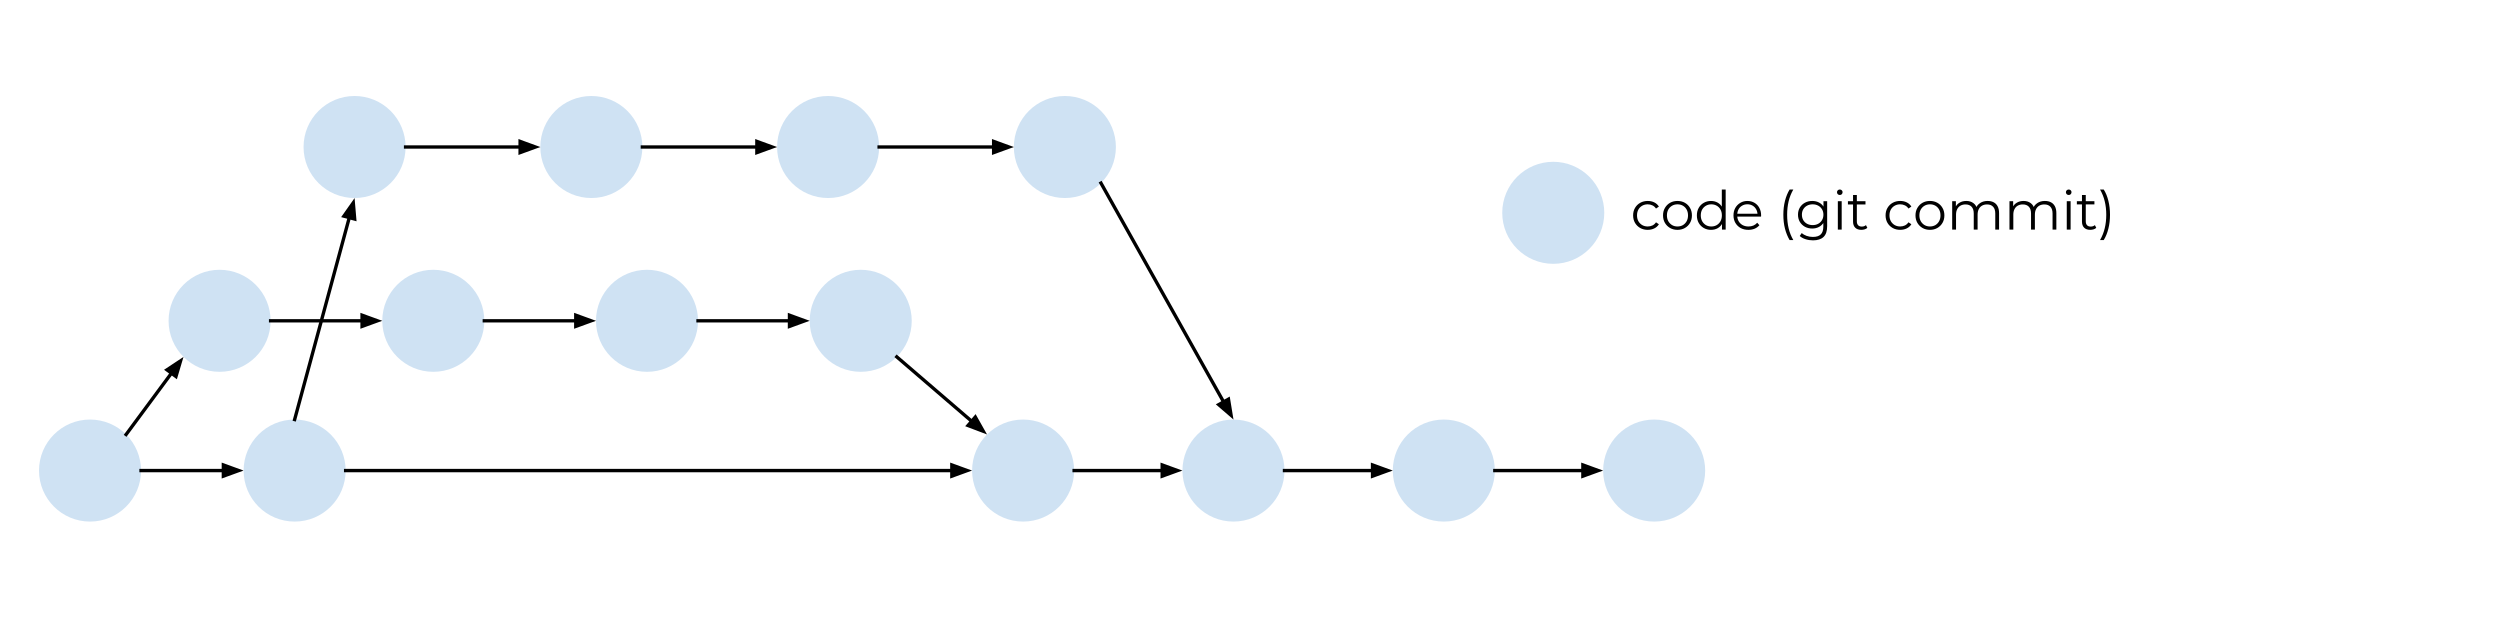 <svg version="1.1" viewBox="0.0 0.0 740.837 185.669" fill="none" stroke="none" stroke-linecap="square" stroke-miterlimit="10" xmlns:xlink="http://www.w3.org/1999/xlink" xmlns="http://www.w3.org/2000/svg"><clipPath id="p.0"><path d="m0 0l740.837 0l0 185.669l-740.837 0l0 -185.669z" clip-rule="nonzero"/></clipPath><g clip-path="url(#p.0)"><path fill="#000000" fill-opacity="0.0" d="m0 0l740.837 0l0 185.669l-740.837 0z" fill-rule="evenodd"/><path fill="#cfe2f3" d="m445.168 63.063l0 0c0 -8.35 6.769 -15.118 15.118 -15.118l0 0c4.01 0 7.855 1.593 10.69 4.428c2.835 2.835 4.428 6.681 4.428 10.69l0 0c0 8.349 -6.769 15.118 -15.118 15.118l0 0c-8.35 0 -15.118 -6.769 -15.118 -15.118z" fill-rule="evenodd"/><path fill="#000000" fill-opacity="0.0" d="m474.215 43.677l176.567 0l0 38.772l-176.567 0z" fill-rule="evenodd"/><path fill="#000000" d="m488.293 68.115q-1.25 0 -2.234 -0.547q-0.984 -0.562 -1.547 -1.516q-0.562 -0.969 -0.562 -2.219q0 -1.266 0.562 -2.219q0.562 -0.969 1.547 -1.516q0.984 -0.547 2.234 -0.547q1.062 0 1.922 0.422q0.875 0.422 1.375 1.25l-0.859 0.578q-0.422 -0.641 -1.062 -0.938q-0.641 -0.312 -1.391 -0.312q-0.906 0 -1.625 0.406q-0.719 0.406 -1.141 1.141q-0.406 0.734 -0.406 1.734q0 0.984 0.406 1.719q0.422 0.734 1.141 1.156q0.719 0.406 1.625 0.406q0.75 0 1.391 -0.297q0.641 -0.312 1.062 -0.938l0.859 0.578q-0.5 0.812 -1.375 1.234q-0.859 0.422 -1.922 0.422zm8.802 0q-1.219 0 -2.188 -0.547q-0.969 -0.562 -1.531 -1.516q-0.562 -0.969 -0.562 -2.219q0 -1.266 0.562 -2.219q0.562 -0.969 1.516 -1.516q0.969 -0.547 2.203 -0.547q1.234 0 2.203 0.547q0.969 0.547 1.516 1.516q0.562 0.953 0.562 2.219q0 1.25 -0.562 2.219q-0.547 0.953 -1.531 1.516q-0.969 0.547 -2.188 0.547zm0 -1.0q0.906 0 1.609 -0.406q0.703 -0.422 1.109 -1.156q0.406 -0.75 0.406 -1.719q0 -1.0 -0.406 -1.734q-0.406 -0.734 -1.109 -1.141q-0.703 -0.406 -1.594 -0.406q-0.906 0 -1.609 0.406q-0.703 0.406 -1.125 1.141q-0.406 0.734 -0.406 1.734q0 0.969 0.406 1.719q0.422 0.734 1.125 1.156q0.703 0.406 1.594 0.406zm9.938 1.0q-1.188 0 -2.141 -0.547q-0.953 -0.547 -1.5 -1.5q-0.547 -0.969 -0.547 -2.234q0 -1.281 0.547 -2.234q0.547 -0.969 1.5 -1.5q0.953 -0.547 2.141 -0.547q1.109 0 1.984 0.5q0.875 0.5 1.391 1.453q0.516 0.953 0.516 2.328q0 1.359 -0.516 2.328q-0.5 0.953 -1.375 1.453q-0.875 0.5 -2.0 0.5zm0.094 -1.0q0.891 0 1.594 -0.406q0.719 -0.422 1.125 -1.156q0.406 -0.75 0.406 -1.719q0 -1.0 -0.406 -1.734q-0.406 -0.734 -1.125 -1.141q-0.703 -0.406 -1.594 -0.406q-0.891 0 -1.594 0.406q-0.703 0.406 -1.125 1.141q-0.406 0.734 -0.406 1.734q0 0.969 0.406 1.719q0.422 0.734 1.125 1.156q0.703 0.406 1.594 0.406zm3.156 0.922l0 -2.531l0.109 -1.687l-0.156 -1.703l0 -5.953l1.141 0l0 11.875l-1.094 0zm7.832 0.078q-1.312 0 -2.312 -0.547q-0.984 -0.562 -1.547 -1.516q-0.562 -0.969 -0.562 -2.219q0 -1.25 0.531 -2.203q0.547 -0.969 1.484 -1.516q0.938 -0.562 2.094 -0.562q1.188 0 2.109 0.547q0.922 0.531 1.438 1.5q0.531 0.969 0.531 2.234q0 0.078 -0.016 0.172q0 0.078 0 0.172l-7.312 0l0 -0.844l6.703 0l-0.438 0.328q0 -0.906 -0.391 -1.609q-0.391 -0.719 -1.062 -1.109q-0.672 -0.406 -1.562 -0.406q-0.859 0 -1.547 0.406q-0.688 0.391 -1.078 1.109q-0.375 0.719 -0.375 1.641l0 0.188q0 0.953 0.422 1.687q0.422 0.719 1.172 1.141q0.766 0.406 1.75 0.406q0.766 0 1.422 -0.266q0.672 -0.281 1.156 -0.844l0.641 0.734q-0.562 0.672 -1.406 1.031q-0.844 0.344 -1.844 0.344zm12.215 3.031q-0.875 -1.469 -1.375 -3.375q-0.484 -1.906 -0.484 -4.125q0 -2.203 0.484 -4.125q0.5 -1.938 1.375 -3.359l1.094 0q-0.953 1.656 -1.391 3.5q-0.438 1.844 -0.438 3.984q0 2.156 0.438 4q0.438 1.844 1.391 3.5l-1.094 0zm6.92 0.078q-1.156 0 -2.219 -0.344q-1.047 -0.328 -1.703 -0.953l0.578 -0.859q0.594 0.516 1.453 0.828q0.875 0.312 1.859 0.312q1.594 0 2.344 -0.75q0.75 -0.734 0.75 -2.297l0 -2.094l0.172 -1.453l-0.125 -1.438l0 -2.547l1.094 0l0 7.375q0 2.188 -1.062 3.203q-1.062 1.016 -3.141 1.016zm-0.219 -3.5q-1.188 0 -2.156 -0.516q-0.953 -0.531 -1.516 -1.453q-0.547 -0.938 -0.547 -2.141q0 -1.188 0.547 -2.109q0.562 -0.922 1.516 -1.438q0.969 -0.516 2.156 -0.516q1.125 0 2.016 0.469q0.906 0.469 1.422 1.375q0.531 0.906 0.531 2.219q0 1.312 -0.531 2.234q-0.516 0.906 -1.422 1.391q-0.891 0.484 -2.016 0.484zm0.125 -1.016q0.922 0 1.641 -0.391q0.719 -0.391 1.125 -1.078q0.422 -0.703 0.422 -1.625q0 -0.906 -0.422 -1.594q-0.406 -0.688 -1.125 -1.078q-0.719 -0.391 -1.641 -0.391q-0.922 0 -1.656 0.391q-0.719 0.391 -1.125 1.078q-0.406 0.688 -0.406 1.594q0 0.922 0.406 1.625q0.406 0.688 1.125 1.078q0.734 0.391 1.656 0.391zm7.46 1.328l0 -8.406l1.141 0l0 8.406l-1.141 0zm0.578 -10.25q-0.344 0 -0.594 -0.234q-0.234 -0.25 -0.234 -0.594q0 -0.328 0.234 -0.562q0.25 -0.234 0.594 -0.234q0.359 0 0.594 0.234q0.234 0.219 0.234 0.547q0 0.359 -0.234 0.609q-0.219 0.234 -0.594 0.234zm6.382 10.328q-1.172 0 -1.812 -0.641q-0.641 -0.641 -0.641 -1.812l0 -7.875l1.125 0l0 7.812q0 0.734 0.375 1.141q0.375 0.406 1.094 0.406q0.75 0 1.234 -0.438l0.406 0.812q-0.328 0.312 -0.812 0.453q-0.469 0.141 -0.969 0.141zm-3.969 -7.531l0 -0.953l5.203 0l0 0.953l-5.203 0zm15.501 7.531q-1.25 0 -2.234 -0.547q-0.984 -0.562 -1.547 -1.516q-0.562 -0.969 -0.562 -2.219q0 -1.266 0.562 -2.219q0.562 -0.969 1.547 -1.516q0.984 -0.547 2.234 -0.547q1.062 0 1.922 0.422q0.875 0.422 1.375 1.25l-0.859 0.578q-0.422 -0.641 -1.062 -0.938q-0.641 -0.312 -1.391 -0.312q-0.906 0 -1.625 0.406q-0.719 0.406 -1.141 1.141q-0.406 0.734 -0.406 1.734q0 0.984 0.406 1.719q0.422 0.734 1.141 1.156q0.719 0.406 1.625 0.406q0.75 0 1.391 -0.297q0.641 -0.312 1.062 -0.938l0.859 0.578q-0.5 0.812 -1.375 1.234q-0.859 0.422 -1.922 0.422zm8.802 0q-1.219 0 -2.188 -0.547q-0.969 -0.562 -1.531 -1.516q-0.562 -0.969 -0.562 -2.219q0 -1.266 0.562 -2.219q0.562 -0.969 1.516 -1.516q0.969 -0.547 2.203 -0.547q1.234 0 2.203 0.547q0.969 0.547 1.516 1.516q0.562 0.953 0.562 2.219q0 1.25 -0.562 2.219q-0.547 0.953 -1.531 1.516q-0.969 0.547 -2.188 0.547zm0 -1.0q0.906 0 1.609 -0.406q0.703 -0.422 1.109 -1.156q0.406 -0.75 0.406 -1.719q0 -1.0 -0.406 -1.734q-0.406 -0.734 -1.109 -1.141q-0.703 -0.406 -1.594 -0.406q-0.906 0 -1.609 0.406q-0.703 0.406 -1.125 1.141q-0.406 0.734 -0.406 1.734q0 0.969 0.406 1.719q0.422 0.734 1.125 1.156q0.703 0.406 1.594 0.406zm17.094 -7.562q1.031 0 1.781 0.391q0.766 0.391 1.188 1.203q0.422 0.797 0.422 2.016l0 4.875l-1.125 0l0 -4.766q0 -1.328 -0.641 -2.0q-0.625 -0.688 -1.781 -0.688q-0.859 0 -1.5 0.359q-0.625 0.359 -0.969 1.047q-0.344 0.672 -0.344 1.625l0 4.422l-1.141 0l0 -4.766q0 -1.328 -0.641 -2.0q-0.641 -0.688 -1.797 -0.688q-0.844 0 -1.484 0.359q-0.641 0.359 -0.984 1.047q-0.344 0.672 -0.344 1.625l0 4.422l-1.141 0l0 -8.406l1.094 0l0 2.281l-0.172 -0.406q0.375 -0.906 1.234 -1.422q0.859 -0.531 2.031 -0.531q1.219 0 2.078 0.625q0.875 0.609 1.125 1.844l-0.438 -0.172q0.359 -1.031 1.297 -1.656q0.938 -0.641 2.25 -0.641zm16.976 0q1.031 0 1.781 0.391q0.766 0.391 1.188 1.203q0.422 0.797 0.422 2.016l0 4.875l-1.125 0l0 -4.766q0 -1.328 -0.641 -2.0q-0.625 -0.688 -1.781 -0.688q-0.859 0 -1.5 0.359q-0.625 0.359 -0.969 1.047q-0.344 0.672 -0.344 1.625l0 4.422l-1.141 0l0 -4.766q0 -1.328 -0.641 -2.0q-0.641 -0.688 -1.797 -0.688q-0.844 0 -1.484 0.359q-0.641 0.359 -0.984 1.047q-0.344 0.672 -0.344 1.625l0 4.422l-1.141 0l0 -8.406l1.094 0l0 2.281l-0.172 -0.406q0.375 -0.906 1.234 -1.422q0.859 -0.531 2.031 -0.531q1.219 0 2.078 0.625q0.875 0.609 1.125 1.844l-0.438 -0.172q0.359 -1.031 1.297 -1.656q0.938 -0.641 2.25 -0.641zm6.476 8.484l0 -8.406l1.141 0l0 8.406l-1.141 0zm0.578 -10.25q-0.344 0 -0.594 -0.234q-0.234 -0.25 -0.234 -0.594q0 -0.328 0.234 -0.562q0.25 -0.234 0.594 -0.234q0.359 0 0.594 0.234q0.234 0.219 0.234 0.547q0 0.359 -0.234 0.609q-0.219 0.234 -0.594 0.234zm6.382 10.328q-1.172 0 -1.812 -0.641q-0.641 -0.641 -0.641 -1.812l0 -7.875l1.125 0l0 7.812q0 0.734 0.375 1.141q0.375 0.406 1.094 0.406q0.75 0 1.234 -0.438l0.406 0.812q-0.328 0.312 -0.812 0.453q-0.469 0.141 -0.969 0.141zm-3.969 -7.531l0 -0.953l5.203 0l0 0.953l-5.203 0zm7.965 10.562l-1.094 0q0.953 -1.656 1.391 -3.5q0.453 -1.844 0.453 -4q0 -2.141 -0.453 -3.984q-0.438 -1.844 -1.391 -3.5l1.094 0q0.906 1.422 1.375 3.359q0.484 1.922 0.484 4.125q0 2.219 -0.484 4.125q-0.469 1.906 -1.375 3.375z" fill-rule="nonzero"/><path fill="#cfe2f3" d="m11.562 139.444l0 0c0 -8.35 6.769 -15.118 15.118 -15.118l0 0c4.01 0 7.855 1.593 10.69 4.428c2.835 2.835 4.428 6.681 4.428 10.69l0 0c0 8.35 -6.769 15.118 -15.118 15.118l0 0c-8.35 0 -15.118 -6.769 -15.118 -15.118z" fill-rule="evenodd"/><path fill="#cfe2f3" d="m49.955 95.063l0 0c0 -8.35 6.769 -15.118 15.118 -15.118l0 0c4.01 0 7.855 1.593 10.69 4.428c2.835 2.835 4.428 6.681 4.428 10.69l0 0c0 8.349 -6.769 15.118 -15.118 15.118l0 0c-8.35 0 -15.118 -6.769 -15.118 -15.118z" fill-rule="evenodd"/><path fill="#cfe2f3" d="m113.284 95.063l0 0c0 -8.35 6.769 -15.118 15.118 -15.118l0 0c4.01 0 7.855 1.593 10.69 4.428c2.835 2.835 4.428 6.681 4.428 10.69l0 0c0 8.349 -6.769 15.118 -15.118 15.118l0 0c-8.35 0 -15.118 -6.769 -15.118 -15.118z" fill-rule="evenodd"/><path fill="#cfe2f3" d="m176.613 95.063l0 0c0 -8.35 6.769 -15.118 15.118 -15.118l0 0c4.01 0 7.855 1.593 10.69 4.428c2.835 2.835 4.428 6.681 4.428 10.69l0 0c0 8.349 -6.769 15.118 -15.118 15.118l0 0c-8.35 0 -15.118 -6.769 -15.118 -15.118z" fill-rule="evenodd"/><path fill="#cfe2f3" d="m239.942 95.063l0 0c0 -8.35 6.769 -15.118 15.118 -15.118l0 0c4.01 0 7.855 1.593 10.69 4.428c2.835 2.835 4.428 6.681 4.428 10.69l0 0c0 8.349 -6.769 15.118 -15.118 15.118l0 0c-8.35 0 -15.118 -6.769 -15.118 -15.118z" fill-rule="evenodd"/><path fill="#cfe2f3" d="m288.068 139.444l0 0c0 -8.35 6.769 -15.118 15.118 -15.118l0 0c4.01 0 7.855 1.593 10.69 4.428c2.835 2.835 4.428 6.681 4.428 10.69l0 0c0 8.35 -6.769 15.118 -15.118 15.118l0 0c-8.349 0 -15.118 -6.769 -15.118 -15.118z" fill-rule="evenodd"/><path fill="#000000" fill-opacity="0.0" d="m41.798 139.444l30.394 0" fill-rule="evenodd"/><path stroke="#000000" stroke-width="1.0" stroke-linejoin="round" stroke-linecap="butt" d="m41.798 139.444l24.394 0" fill-rule="evenodd"/><path fill="#000000" stroke="#000000" stroke-width="1.0" stroke-linecap="butt" d="m66.192 141.095l4.538 -1.652l-4.538 -1.652z" fill-rule="evenodd"/><path fill="#000000" fill-opacity="0.0" d="m265.75 105.753l26.74 22.992" fill-rule="evenodd"/><path stroke="#000000" stroke-width="1.0" stroke-linejoin="round" stroke-linecap="butt" d="m265.75 105.753l22.191 19.08" fill-rule="evenodd"/><path fill="#000000" stroke="#000000" stroke-width="1.0" stroke-linecap="butt" d="m286.864 126.086l4.518 1.706l-2.364 -4.211z" fill-rule="evenodd"/><path fill="#000000" fill-opacity="0.0" d="m37.37 128.753l17.008 -22.992" fill-rule="evenodd"/><path stroke="#000000" stroke-width="1.0" stroke-linejoin="round" stroke-linecap="butt" d="m37.37 128.753l13.44 -18.168" fill-rule="evenodd"/><path fill="#000000" stroke="#000000" stroke-width="1.0" stroke-linecap="butt" d="m52.137 111.567l1.371 -4.631l-4.027 2.666z" fill-rule="evenodd"/><path fill="#000000" fill-opacity="0.0" d="m80.192 95.063l33.102 0" fill-rule="evenodd"/><path stroke="#000000" stroke-width="1.0" stroke-linejoin="round" stroke-linecap="butt" d="m80.192 95.063l27.102 0" fill-rule="evenodd"/><path fill="#000000" stroke="#000000" stroke-width="1.0" stroke-linecap="butt" d="m107.294 96.715l4.538 -1.652l-4.538 -1.652z" fill-rule="evenodd"/><path fill="#000000" fill-opacity="0.0" d="m143.521 95.063l33.102 0" fill-rule="evenodd"/><path stroke="#000000" stroke-width="1.0" stroke-linejoin="round" stroke-linecap="butt" d="m143.521 95.063l27.102 0" fill-rule="evenodd"/><path fill="#000000" stroke="#000000" stroke-width="1.0" stroke-linecap="butt" d="m170.623 96.715l4.538 -1.652l-4.538 -1.652z" fill-rule="evenodd"/><path fill="#000000" fill-opacity="0.0" d="m206.85 95.063l33.102 0" fill-rule="evenodd"/><path stroke="#000000" stroke-width="1.0" stroke-linejoin="round" stroke-linecap="butt" d="m206.85 95.063l27.102 0" fill-rule="evenodd"/><path fill="#000000" stroke="#000000" stroke-width="1.0" stroke-linecap="butt" d="m233.952 96.715l4.538 -1.652l-4.538 -1.652z" fill-rule="evenodd"/><path fill="#cfe2f3" d="m89.955 43.564l0 0c0 -8.35 6.769 -15.118 15.118 -15.118l0 0c4.01 0 7.855 1.593 10.69 4.428c2.835 2.835 4.428 6.681 4.428 10.69l0 0c0 8.35 -6.769 15.118 -15.118 15.118l0 0c-8.35 0 -15.118 -6.769 -15.118 -15.118z" fill-rule="evenodd"/><path fill="#cfe2f3" d="m160.118 43.564l0 0c0 -8.35 6.769 -15.118 15.118 -15.118l0 0c4.01 0 7.855 1.593 10.69 4.428c2.835 2.835 4.428 6.681 4.428 10.69l0 0c0 8.35 -6.769 15.118 -15.118 15.118l0 0c-8.35 0 -15.118 -6.769 -15.118 -15.118z" fill-rule="evenodd"/><path fill="#cfe2f3" d="m230.281 43.564l0 0c0 -8.35 6.769 -15.118 15.118 -15.118l0 0c4.01 0 7.855 1.593 10.69 4.428c2.835 2.835 4.428 6.681 4.428 10.69l0 0c0 8.35 -6.769 15.118 -15.118 15.118l0 0c-8.35 0 -15.118 -6.769 -15.118 -15.118z" fill-rule="evenodd"/><path fill="#cfe2f3" d="m350.402 139.444l0 0c0 -8.35 6.769 -15.118 15.118 -15.118l0 0c4.01 0 7.855 1.593 10.69 4.428c2.835 2.835 4.428 6.681 4.428 10.69l0 0c0 8.35 -6.769 15.118 -15.118 15.118l0 0c-8.349 0 -15.118 -6.769 -15.118 -15.118z" fill-rule="evenodd"/><path fill="#cfe2f3" d="m300.444 43.564l0 0c0 -8.35 6.769 -15.118 15.118 -15.118l0 0c4.01 0 7.855 1.593 10.69 4.428c2.835 2.835 4.428 6.681 4.428 10.69l0 0c0 8.35 -6.769 15.118 -15.118 15.118l0 0c-8.349 0 -15.118 -6.769 -15.118 -15.118z" fill-rule="evenodd"/><path fill="#000000" fill-opacity="0.0" d="m120.192 43.564l39.937 0" fill-rule="evenodd"/><path stroke="#000000" stroke-width="1.0" stroke-linejoin="round" stroke-linecap="butt" d="m120.192 43.564l33.937 0" fill-rule="evenodd"/><path fill="#000000" stroke="#000000" stroke-width="1.0" stroke-linecap="butt" d="m154.129 45.216l4.538 -1.652l-4.538 -1.652z" fill-rule="evenodd"/><path fill="#000000" fill-opacity="0.0" d="m190.354 43.564l39.937 0" fill-rule="evenodd"/><path stroke="#000000" stroke-width="1.0" stroke-linejoin="round" stroke-linecap="butt" d="m190.354 43.564l33.937 0" fill-rule="evenodd"/><path fill="#000000" stroke="#000000" stroke-width="1.0" stroke-linecap="butt" d="m224.291 45.216l4.538 -1.652l-4.538 -1.652z" fill-rule="evenodd"/><path fill="#000000" fill-opacity="0.0" d="m260.517 43.564l39.937 0" fill-rule="evenodd"/><path stroke="#000000" stroke-width="1.0" stroke-linejoin="round" stroke-linecap="butt" d="m260.517 43.564l33.937 0" fill-rule="evenodd"/><path fill="#000000" stroke="#000000" stroke-width="1.0" stroke-linecap="butt" d="m294.454 45.216l4.538 -1.652l-4.538 -1.652z" fill-rule="evenodd"/><path fill="#000000" fill-opacity="0.0" d="m318.304 139.444l32.094 0" fill-rule="evenodd"/><path stroke="#000000" stroke-width="1.0" stroke-linejoin="round" stroke-linecap="butt" d="m318.304 139.444l26.094 0" fill-rule="evenodd"/><path fill="#000000" stroke="#000000" stroke-width="1.0" stroke-linecap="butt" d="m344.399 141.095l4.538 -1.652l-4.538 -1.652z" fill-rule="evenodd"/><path fill="#000000" fill-opacity="0.0" d="m326.252 54.254l39.276 70.079" fill-rule="evenodd"/><path stroke="#000000" stroke-width="1.0" stroke-linejoin="round" stroke-linecap="butt" d="m326.252 54.254l36.342 64.845" fill-rule="evenodd"/><path fill="#000000" stroke="#000000" stroke-width="1.0" stroke-linecap="butt" d="m361.153 119.907l3.66 3.151l-0.778 -4.766z" fill-rule="evenodd"/><path fill="#cfe2f3" d="m72.192 139.444l0 0c0 -8.35 6.769 -15.118 15.118 -15.118l0 0c4.01 0 7.855 1.593 10.69 4.428c2.835 2.835 4.428 6.681 4.428 10.69l0 0c0 8.35 -6.769 15.118 -15.118 15.118l0 0c-8.349 0 -15.118 -6.769 -15.118 -15.118z" fill-rule="evenodd"/><path fill="#000000" fill-opacity="0.0" d="m102.428 139.444l185.638 0" fill-rule="evenodd"/><path stroke="#000000" stroke-width="1.0" stroke-linejoin="round" stroke-linecap="butt" d="m102.428 139.444l179.638 0" fill-rule="evenodd"/><path fill="#000000" stroke="#000000" stroke-width="1.0" stroke-linecap="butt" d="m282.066 141.095l4.538 -1.652l-4.538 -1.652z" fill-rule="evenodd"/><path fill="#000000" fill-opacity="0.0" d="m87.31 124.325l17.764 -65.638" fill-rule="evenodd"/><path stroke="#000000" stroke-width="1.0" stroke-linejoin="round" stroke-linecap="butt" d="m87.31 124.325l16.196 -59.846" fill-rule="evenodd"/><path fill="#000000" stroke="#000000" stroke-width="1.0" stroke-linecap="butt" d="m105.1 64.911l-0.409 -4.812l-2.78 3.949z" fill-rule="evenodd"/><path fill="#cfe2f3" d="m412.735 139.444l0 0c0 -8.35 6.769 -15.118 15.118 -15.118l0 0c4.01 0 7.855 1.593 10.69 4.428c2.835 2.835 4.428 6.681 4.428 10.69l0 0c0 8.35 -6.769 15.118 -15.118 15.118l0 0c-8.35 0 -15.118 -6.769 -15.118 -15.118z" fill-rule="evenodd"/><path fill="#cfe2f3" d="m475.068 139.444l0 0c0 -8.35 6.769 -15.118 15.118 -15.118l0 0c4.01 0 7.855 1.593 10.69 4.428c2.835 2.835 4.428 6.681 4.428 10.69l0 0c0 8.35 -6.769 15.118 -15.118 15.118l0 0c-8.349 0 -15.118 -6.769 -15.118 -15.118z" fill-rule="evenodd"/><path fill="#000000" fill-opacity="0.0" d="m380.638 139.444l32.094 0" fill-rule="evenodd"/><path stroke="#000000" stroke-width="1.0" stroke-linejoin="round" stroke-linecap="butt" d="m380.638 139.444l26.094 0" fill-rule="evenodd"/><path fill="#000000" stroke="#000000" stroke-width="1.0" stroke-linecap="butt" d="m406.732 141.095l4.538 -1.652l-4.538 -1.652z" fill-rule="evenodd"/><path fill="#000000" fill-opacity="0.0" d="m442.971 139.444l32.094 0" fill-rule="evenodd"/><path stroke="#000000" stroke-width="1.0" stroke-linejoin="round" stroke-linecap="butt" d="m442.971 139.444l26.094 0" fill-rule="evenodd"/><path fill="#000000" stroke="#000000" stroke-width="1.0" stroke-linecap="butt" d="m469.066 141.095l4.538 -1.652l-4.538 -1.652z" fill-rule="evenodd"/></g></svg>